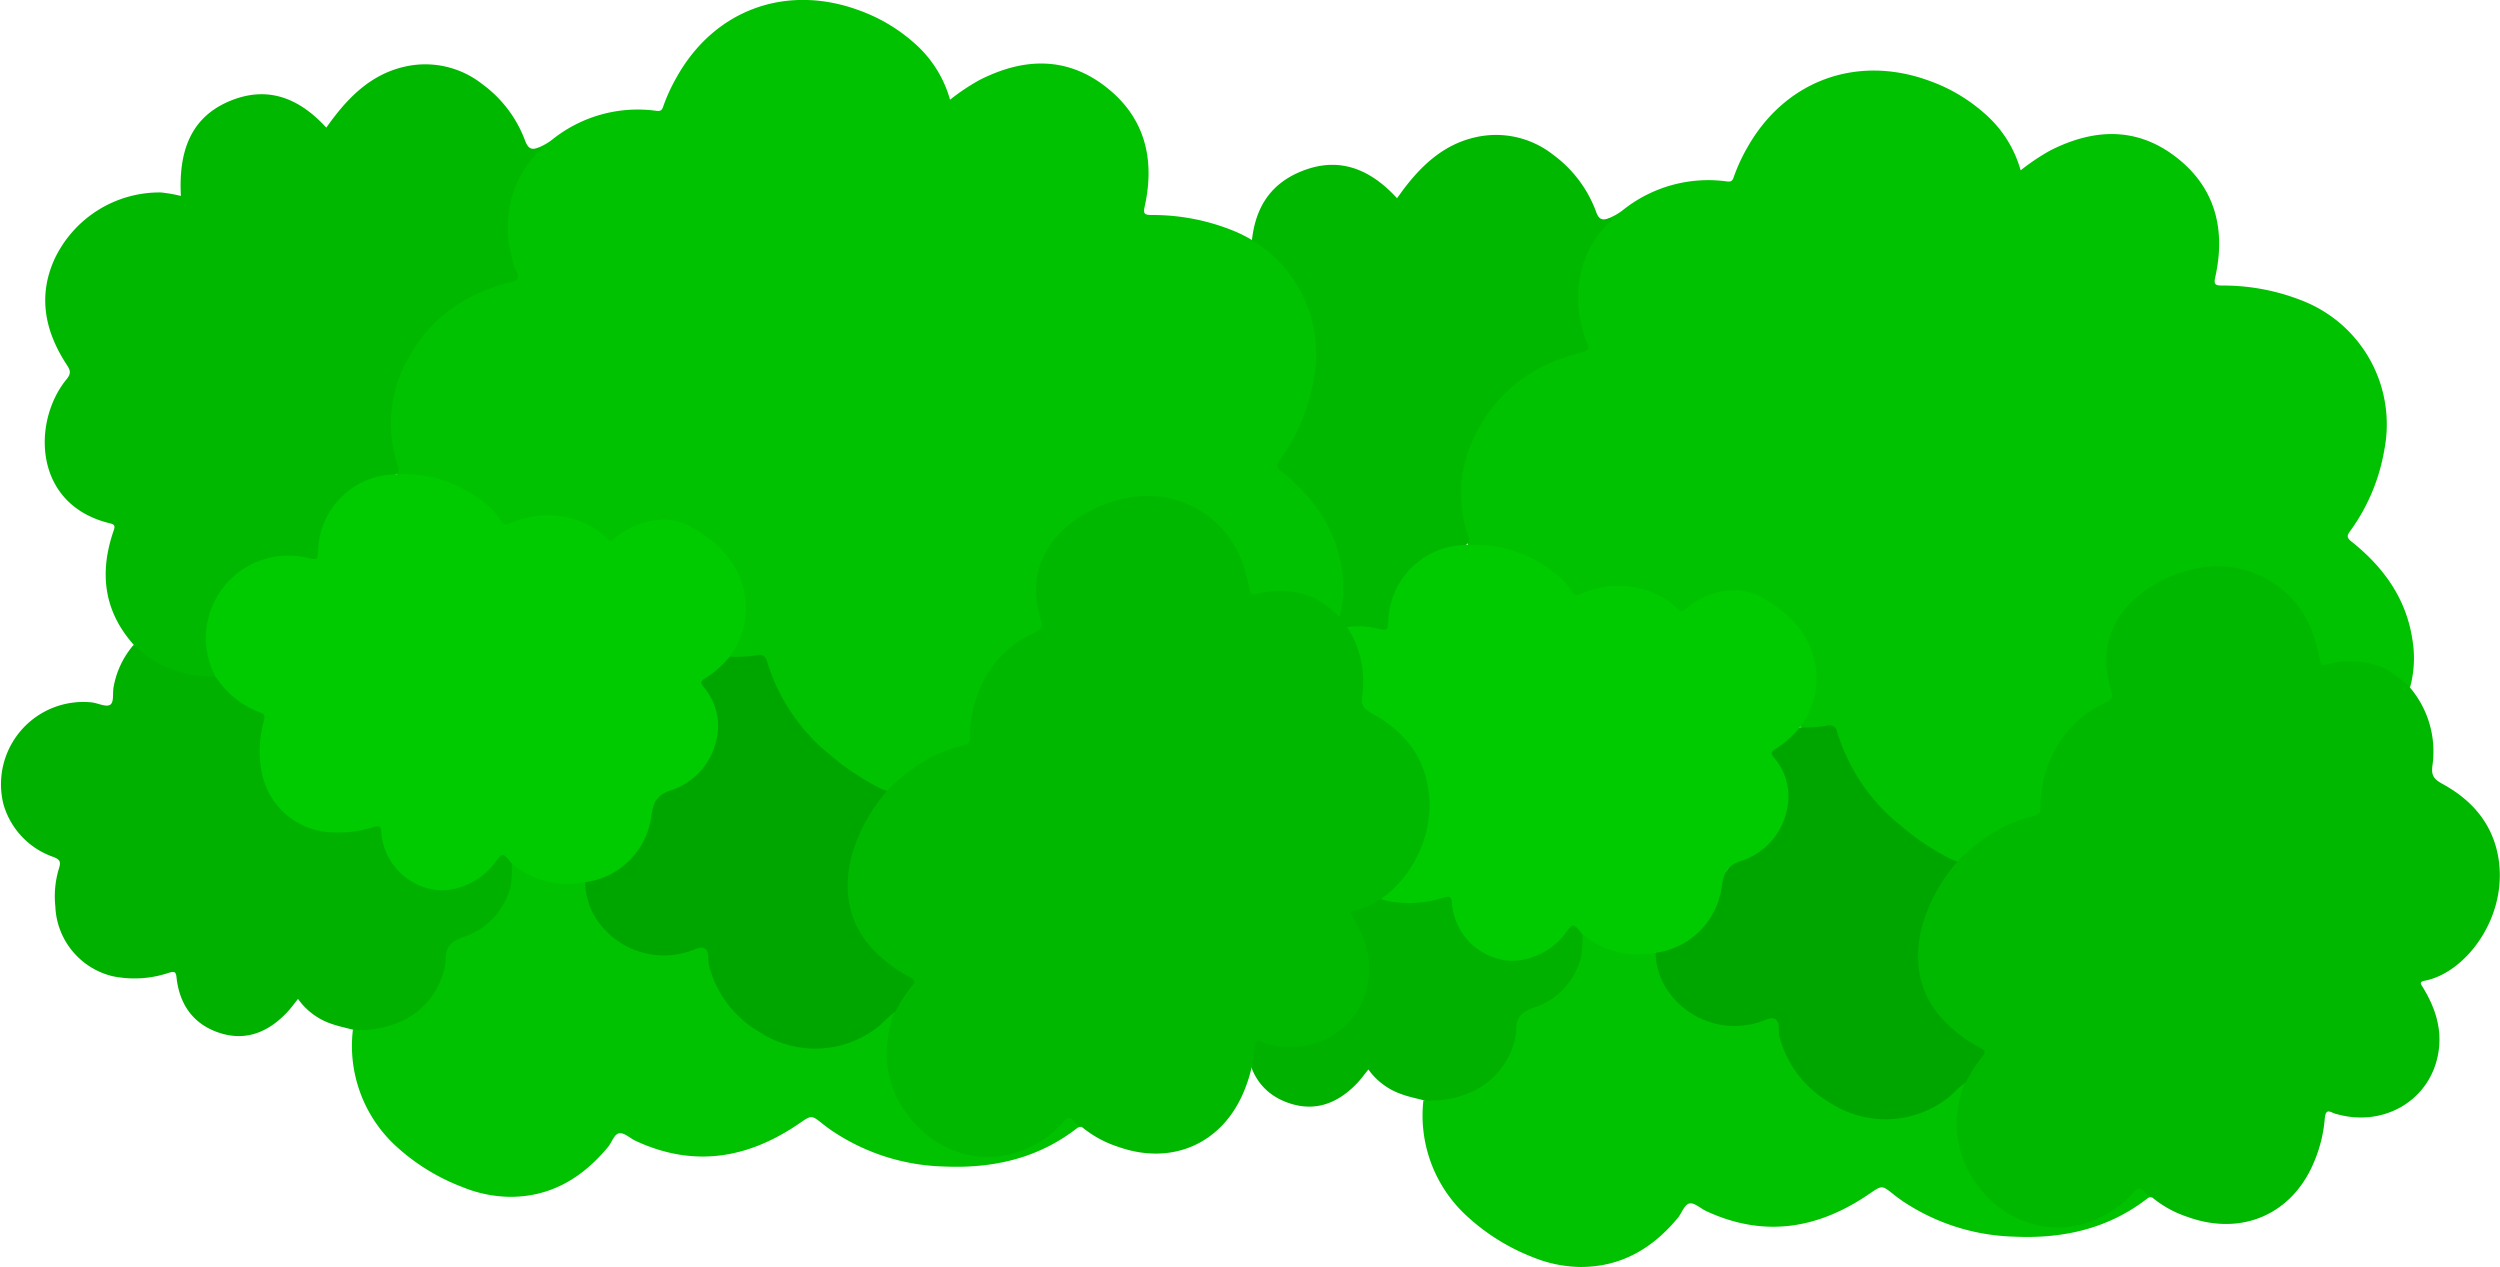 <svg id="Layer_1" data-name="Layer 1" xmlns="http://www.w3.org/2000/svg" viewBox="0 0 328.93 166.75"><defs><style>.cls-1{fill:#00c200;}.cls-2{fill:#00b800;}.cls-3{fill:#00b100;}.cls-4{fill:#00cb00;}.cls-5{fill:#00a600;}</style></defs><title>9_all_the_forest_trees</title><path class="cls-1" d="M211.67,28.71a7.68,7.68,0,0,0,1.86-1.07,18,18,0,0,1,13.68-3.77c.51.07.72-.05.88-.51a23.13,23.13,0,0,1,1.76-3.86c5-8.95,14.55-12.42,24.18-8.8a22,22,0,0,1,6.9,4.07,15.43,15.43,0,0,1,4.93,7.64,29.32,29.32,0,0,1,3.91-2.62c5.67-2.87,11.31-3.14,16.51.86s6.58,9.53,5.19,15.79c-.23,1,0,1.12.91,1.13a28.16,28.16,0,0,1,10.83,2.11,17.47,17.47,0,0,1,10.5,19.51,25.33,25.33,0,0,1-4.53,10.73c-.47.64-.33.9.23,1.35,4.2,3.35,7.19,7.48,8,12.92a14.6,14.6,0,0,1-.32,6.27c-.38.13-.62-.13-.85-.35a9.56,9.56,0,0,0-9-2.54c-2.15.4-2,.44-2.44-1.68-1.3-6-5.26-9.9-11-10.94a10.72,10.72,0,0,0-4.33.12,17.47,17.47,0,0,0-8.44,4.08,10.73,10.73,0,0,0-3.05,11.07c.46,1.83.48,1.85-1.14,2.68-5.3,2.7-7.66,7.21-8,12.95-.1,1.48-.07,1.54-1.42,1.89a18.86,18.86,0,0,0-8.82,5.17,2,2,0,0,1-.89.61,2.06,2.06,0,0,1-1.34-.38,30.69,30.69,0,0,1-12.71-11.74,20.31,20.31,0,0,1-2-4.59,1.21,1.21,0,0,0-1.6-1,5.23,5.23,0,0,1-3.2-.13c-.07-.56.31-1,.56-1.38a10,10,0,0,0-1.5-12.17,17.94,17.94,0,0,0-2.73-2.49,8.61,8.61,0,0,0-10.29.08l-.88.64a1,1,0,0,1-1.45-.08c-3.65-3.28-7.79-3.58-12.21-2a1.44,1.44,0,0,1-1.88-.52,15.33,15.33,0,0,0-12-5.82,2.25,2.25,0,0,1-1.37-.24c0-1.5-.67-2.87-.81-4.35A18.74,18.74,0,0,1,197,52.56a21.59,21.59,0,0,1,10.59-6.34c1.17-.33,1.17-.36.81-1.48a16.51,16.51,0,0,1-.55-9.21,13.78,13.78,0,0,1,3.22-6C211.27,29.3,211.59,29.09,211.67,28.71Z"/><path class="cls-2" d="M257.52,113.36a25.16,25.16,0,0,1,6.15-4.6,20.27,20.27,0,0,1,4-1.41c.62-.16.78-.42.8-1a15.81,15.81,0,0,1,3.22-9.71A14.36,14.36,0,0,1,277,92.46c.83-.38,1.06-.68.78-1.61-1.45-4.68-.46-8.82,3.19-12.14a17.39,17.39,0,0,1,8.58-4,13.25,13.25,0,0,1,15.09,9.75,19,19,0,0,1,.58,2.31c.09.67.23.82.95.65a11.41,11.41,0,0,1,7.61.54,17,17,0,0,1,3.27,2.46,13,13,0,0,1,3,10.24c-.22,1.4.22,1.88,1.33,2.49,3.83,2.1,6.54,5.17,7.32,9.61,1.36,7.82-4.25,15.26-9.7,16.28-.79.15-.44.5-.21.88,1.78,2.92,2.71,6,1.85,9.45-1.43,5.73-7.31,8.91-13.24,7.2a2,2,0,0,1-.41-.13c-.74-.37-1-.28-1.11.67a18.42,18.42,0,0,1-1.34,5.59c-2.81,7-9.5,10-16.66,7.43a14.33,14.33,0,0,1-4.65-2.53c-.24-.22-.61,0-.82-.22-.86-.87-1.42-.3-2.06.33-5.43,5.41-13.47,5.56-18.85.16A13.46,13.46,0,0,1,258,143.48c.12-.38.25-.76.38-1.13a15.19,15.19,0,0,1,1.85-3.07c.52-.62.46-1-.27-1.43a17.32,17.32,0,0,1-5-4,13,13,0,0,1-2.32-12.3,20.58,20.58,0,0,1,4-7.44A3,3,0,0,1,257.52,113.36Z"/><path class="cls-2" d="M211.67,28.71c.85.32,0,.56-.09.68A14.16,14.16,0,0,0,209,33a14.44,14.44,0,0,0-.82,10.12,7.67,7.67,0,0,0,.57,1.87c.55,1,.09,1.19-.77,1.41-5.7,1.44-10.3,4.47-13.24,9.64a17.32,17.32,0,0,0-1.53,14.62.82.82,0,0,1-.27,1c-.41.39-.95.33-1.44.43-5,1-8,4.23-8.51,9.29,0,.22,0,.44-.07.65-.17,1-.42,1.18-1.4,1a11.69,11.69,0,0,0-6.34.29,10.59,10.59,0,0,0-6.39,13.38c.19.53.58,1,.38,1.65a1.18,1.18,0,0,1-.92.23c-3.2-.25-6.25-.94-8.76-3.13a2.86,2.86,0,0,1-1.08-1.32c-4-4.47-4.55-9.55-2.68-15,.21-.59.22-.85-.49-1-10.1-2.38-10.18-13.38-5.67-18.87a1.29,1.29,0,0,0,.05-1.89c-2.86-4.36-3.86-9-1.63-13.92A15.31,15.31,0,0,1,162,34.6a21.77,21.77,0,0,1,2.63.47c-.26-5.74,1.22-10.62,7.12-12.73,4.76-1.71,8.72.09,12.06,3.74.39-.53.76-1.06,1.16-1.57,2.4-3.08,5.23-5.57,9.16-6.45a12.13,12.13,0,0,1,10.18,2.27,16.29,16.29,0,0,1,5.66,7.45C210.31,28.77,210.72,29.09,211.67,28.71Z"/><path class="cls-3" d="M158.44,94.14c.63.53,1.23,1.09,1.89,1.59a14.72,14.72,0,0,0,8.86,2.58c.47-.07.61.33.82.6a11.58,11.58,0,0,0,4.79,3.65c1.24.52,1.29.63,1,2a13.32,13.32,0,0,0,.3,7.83A9.62,9.62,0,0,0,187,118.43c1-.16,2-.41,3-.62s1.21,0,1.35,1c.54,4,3,6.63,6.89,7.21,2.93.43,5.27-.9,7.24-3,.1-.1.18-.23.27-.34,1.31-1.7,1.65-1.67,2.75.26.6,3.86-1.56,7-4.92,9.22a7.48,7.48,0,0,1-2.49,1.08,1.2,1.2,0,0,0-1,1.28,13.38,13.38,0,0,1-1.28,4.69c-1.92,4.07-6.69,6.09-10.63,5.85a1.3,1.3,0,0,1-.8-.28c-1-.26-2-.46-2.93-.8a8.92,8.92,0,0,1-4.41-3.27c-.53.65-1,1.33-1.59,1.92-2.44,2.51-5.36,3.67-8.79,2.53s-5.23-3.76-5.61-7.32c-.08-.77-.33-.76-1-.57a14.14,14.14,0,0,1-7.41.45,9.88,9.88,0,0,1-7.53-9.19,12.58,12.58,0,0,1,.48-5c.28-.85.12-1.16-.7-1.49a10.35,10.35,0,0,1-6.62-7A10.83,10.83,0,0,1,153,101.71c.81.11,1.84.63,2.38.31s.3-1.54.46-2.35A11.49,11.49,0,0,1,158.44,94.14Z"/><path class="cls-1" d="M187.28,144.77a13.11,13.11,0,0,0,7-1.43,10.11,10.11,0,0,0,5.2-7.47,1.82,1.82,0,0,0,0-.33c0-1.55.57-2.36,2.28-2.95a9.36,9.36,0,0,0,6.33-7,15.12,15.12,0,0,0,.1-2.6.71.71,0,0,1,.71.18,12.36,12.36,0,0,0,8.24,2.11,1.43,1.43,0,0,1,.65,0,1.15,1.15,0,0,1,.3.79c.9,6.25,7,9.75,13,8.18.59-.16,1.18-.37,1.77-.53a.78.78,0,0,1,1.11.68c0,.21.1.42.14.64.93,5.61,4.39,9.14,9.52,11s9.63.7,13.6-2.92c.38-.35.65-.91,1.32-.82a16.61,16.61,0,0,0-1.1,5.83,13.61,13.61,0,0,0,3.31,8.52,13.26,13.26,0,0,0,8.16,4.71,12.48,12.48,0,0,0,7.86-1.4,13,13,0,0,0,3.91-3.06c.51-.58.95-.78,1.45-.05.26.39.74.42,1.05.73-.37-.17-.6.07-.86.26-5.11,3.88-11,5.15-17.25,4.87a27.69,27.69,0,0,1-14.75-4.68c-.42-.29-.83-.59-1.23-.91-1.49-1.19-1.48-1.18-3.11-.07-6.75,4.64-13.88,5.84-21.51,2.29-.75-.35-1.53-1.12-2.18-1s-1,1.18-1.46,1.8c-3.32,4.05-7.45,6.54-12.83,6.56a17.17,17.17,0,0,1-6.36-1.3A27.33,27.33,0,0,1,193,160,17.92,17.92,0,0,1,187.28,144.77Z"/><path class="cls-4" d="M217.83,125.36a11.52,11.52,0,0,1-9.17-2.08c-.14-.11-.28-.22-.43-.32-1.26-1.58-1.23-1.56-2.4,0-1.83,2.43-5.56,4.14-8.75,3.18a8.25,8.25,0,0,1-6.06-7.4c-.05-.72-.28-.85-1-.66a15.27,15.27,0,0,1-6.95.56,9.73,9.73,0,0,1-7.82-7.89,15,15,0,0,1,.31-6.66c.15-.55.13-.85-.48-1.07a12,12,0,0,1-5.94-4.69,10.84,10.84,0,0,1,4.31-14.55,10.71,10.71,0,0,1,7.87-1.06c1.22.28,1.29.22,1.35-1.11A10.32,10.32,0,0,1,193,71.7a16.86,16.86,0,0,1,11.61,3.73,8.62,8.62,0,0,1,2.12,2.31c.46.78.91.53,1.52.3a11.84,11.84,0,0,1,9.88.24,8.54,8.54,0,0,1,2.56,1.82c.33.37.56.5,1,.09a10.09,10.09,0,0,1,6.09-2.52,7.07,7.07,0,0,1,3.77.8c3.79,2.06,6.67,4.89,7.36,9.35a10.46,10.46,0,0,1-2.12,7.87c-.37,1.39-1.61,2-2.63,2.77-.71.52-.72.82-.23,1.51a8.27,8.27,0,0,1-1,11,10.68,10.68,0,0,1-5,3.09c-.71.18-.85.62-.91,1.27a11,11,0,0,1-4.53,8.44,10.41,10.41,0,0,1-3.54,1.64C218.6,125.5,218.2,125.67,217.83,125.36Z"/><path class="cls-5" d="M217.83,125.36a10.13,10.13,0,0,0,8.69-8.62c.26-1.69.53-2.79,2.54-3.46a8.94,8.94,0,0,0,6.07-6.83,7.82,7.82,0,0,0-1.74-6.79c-.45-.58-.35-.77.2-1.11a12.88,12.88,0,0,0,3.21-2.86,16.43,16.43,0,0,0,3.57-.2,1,1,0,0,1,1.36.85A25.09,25.09,0,0,0,250,108.56a32.59,32.59,0,0,0,6.65,4.45c.29.14.6.23.9.35a21.57,21.57,0,0,0-4.84,9.23c-1.06,5.19.3,9.55,4.45,13a18.21,18.21,0,0,0,3.41,2.3c.65.32.69.64.24,1.14a18.85,18.85,0,0,0-2.16,3.36c-.85.57-1.49,1.36-2.28,2a13.36,13.36,0,0,1-15.65.66,14.17,14.17,0,0,1-6.59-8.65c-.2-.82.11-2-.65-2.36-.6-.25-1.55.35-2.36.55a10.64,10.64,0,0,1-11.72-4.3A9,9,0,0,1,217.83,125.36Z"/><path class="cls-1" d="M70.82,19.42a7.36,7.36,0,0,0,1.86-1.07,18,18,0,0,1,13.68-3.77c.51.07.72-.05.88-.51A23.13,23.13,0,0,1,89,10.21c5-9,14.55-12.41,24.17-8.8a22.11,22.11,0,0,1,6.91,4.07A15.43,15.43,0,0,1,125,13.12a27.72,27.72,0,0,1,3.91-2.61c5.67-2.87,11.31-3.14,16.51.86s6.58,9.52,5.19,15.79c-.23,1,0,1.11.91,1.13a28.15,28.15,0,0,1,10.83,2.1A17.46,17.46,0,0,1,172.85,49.9a25.19,25.19,0,0,1-4.52,10.73c-.47.65-.33.91.23,1.35,4.2,3.35,7.19,7.48,8,12.93a14.56,14.56,0,0,1-.32,6.26c-.38.13-.62-.13-.85-.35a9.6,9.6,0,0,0-9-2.54c-2.14.4-2,.45-2.43-1.68-1.3-6-5.26-9.9-11-10.94a10.72,10.72,0,0,0-4.33.12,17.56,17.56,0,0,0-8.44,4.08A10.72,10.72,0,0,0,137,80.93c.46,1.84.48,1.86-1.14,2.69-5.3,2.7-7.66,7.2-8,12.94-.09,1.49-.06,1.54-1.42,1.89a19,19,0,0,0-8.82,5.17,2,2,0,0,1-.88.61,2.06,2.06,0,0,1-1.34-.37A30.75,30.75,0,0,1,102.7,92.12a20.51,20.51,0,0,1-2-4.59,1.2,1.2,0,0,0-1.6-1,5.38,5.38,0,0,1-3.2-.13c-.07-.57.31-1,.56-1.39A10,10,0,0,0,95,72.86a17,17,0,0,0-2.74-2.48A8.58,8.58,0,0,0,82,70.45l-.88.64A1,1,0,0,1,79.61,71c-3.64-3.28-7.78-3.58-12.2-2a1.43,1.43,0,0,1-1.88-.52,15.36,15.36,0,0,0-12-5.82,2.23,2.23,0,0,1-1.37-.23c0-1.5-.67-2.87-.81-4.36a18.71,18.71,0,0,1,4.8-14.84A21.59,21.59,0,0,1,66.7,36.93c1.17-.33,1.17-.35.81-1.48a16.57,16.57,0,0,1-.56-9.2,13.88,13.88,0,0,1,3.23-6C70.41,20,70.74,19.81,70.82,19.42Z"/><path class="cls-2" d="M116.67,104.07a25.42,25.42,0,0,1,6.15-4.6,20.27,20.27,0,0,1,4-1.41c.62-.16.78-.42.8-1a15.88,15.88,0,0,1,3.21-9.71,14.39,14.39,0,0,1,5.36-4.15c.83-.38,1.06-.68.77-1.6-1.44-4.69-.45-8.83,3.2-12.15a17.44,17.44,0,0,1,8.58-4,13.25,13.25,0,0,1,15.09,9.76,18.43,18.43,0,0,1,.58,2.3c.09.67.23.82.94.65a11.5,11.5,0,0,1,7.62.54,17,17,0,0,1,3.27,2.46,13,13,0,0,1,3,10.24c-.22,1.41.21,1.88,1.32,2.49,3.84,2.11,6.55,5.17,7.32,9.61,1.37,7.82-4.24,15.26-9.69,16.29-.8.15-.44.49-.21.87,1.78,2.92,2.7,6,1.85,9.45-1.43,5.73-7.32,8.92-13.24,7.2a2.45,2.45,0,0,1-.41-.12c-.74-.38-1-.28-1.11.66a18.72,18.72,0,0,1-1.34,5.59c-2.81,7-9.5,10-16.66,7.43a14.33,14.33,0,0,1-4.65-2.53c-.24-.22-.61,0-.82-.22-.86-.86-1.42-.3-2.06.34-5.44,5.4-13.48,5.55-18.86.15a13.46,13.46,0,0,1-3.55-14.43c.12-.38.26-.75.39-1.13a15.19,15.19,0,0,1,1.85-3.07c.51-.62.46-1-.28-1.43a17.24,17.24,0,0,1-5-4,13,13,0,0,1-2.32-12.3,20.58,20.58,0,0,1,4-7.44A3.12,3.12,0,0,1,116.67,104.07Z"/><path class="cls-2" d="M70.82,19.42c.85.33,0,.57-.09.68a14.16,14.16,0,0,0-2.55,3.63,14.41,14.41,0,0,0-.82,10.13,8,8,0,0,0,.56,1.86c.56,1,.1,1.19-.77,1.41-5.69,1.44-10.29,4.47-13.23,9.65A17.31,17.31,0,0,0,52.39,61.4a.8.8,0,0,1-.28,1c-.4.39-.94.34-1.43.43-5,1-8,4.23-8.51,9.3,0,.21,0,.43-.07.65-.18,1-.42,1.17-1.4,1a11.68,11.68,0,0,0-6.34.29A10.6,10.6,0,0,0,28,87.42c.19.53.58,1,.38,1.66a1.28,1.28,0,0,1-.93.23c-3.19-.26-6.24-1-8.75-3.13a3,3,0,0,1-1.09-1.33c-4-4.47-4.54-9.55-2.67-15,.21-.59.21-.85-.49-1C4.31,66.4,4.24,55.41,8.75,49.91c.63-.77.52-1.16.05-1.89-2.86-4.36-3.86-9-1.63-13.92a15.29,15.29,0,0,1,14-8.78,19.91,19.91,0,0,1,2.63.46C23.49,20,25,15.16,30.86,13.05c4.77-1.71,8.73.09,12.07,3.74.39-.53.76-1.06,1.16-1.56,2.4-3.09,5.23-5.57,9.16-6.46a12.1,12.1,0,0,1,10.18,2.28,16.19,16.19,0,0,1,5.65,7.44C69.46,19.48,69.87,19.8,70.82,19.42Z"/><path class="cls-3" d="M17.58,84.85c.64.53,1.24,1.1,1.9,1.59A14.7,14.7,0,0,0,28.34,89c.47-.06.61.33.82.6A11.52,11.52,0,0,0,34,93.28c1.24.51,1.29.63,1,2a13.29,13.29,0,0,0,.31,7.82,9.62,9.62,0,0,0,10.86,6.06c1-.16,2-.4,3-.62s1.21,0,1.35,1c.54,4,3,6.62,6.88,7.2,2.94.44,5.28-.9,7.25-3a2.18,2.18,0,0,0,.26-.34c1.32-1.7,1.66-1.67,2.76.26.59,3.86-1.56,7-4.92,9.22a7.28,7.28,0,0,1-2.49,1.08,1.2,1.2,0,0,0-1,1.28,13.43,13.43,0,0,1-1.28,4.7c-1.92,4.07-6.69,6.09-10.63,5.84a1.27,1.27,0,0,1-.8-.27c-1-.27-2-.47-2.93-.8a8.86,8.86,0,0,1-4.41-3.28c-.53.65-1,1.33-1.59,1.92-2.44,2.51-5.36,3.67-8.79,2.53s-5.23-3.75-5.61-7.32c-.08-.77-.34-.76-1-.57a14.14,14.14,0,0,1-7.41.45,9.85,9.85,0,0,1-7.53-9.19,12.58,12.58,0,0,1,.48-5c.28-.85.12-1.16-.71-1.49a10.34,10.34,0,0,1-6.61-7A10.83,10.83,0,0,1,12.11,92.42c.81.11,1.84.64,2.38.31s.3-1.53.46-2.35A11.57,11.57,0,0,1,17.58,84.85Z"/><path class="cls-1" d="M46.43,135.49a13.21,13.21,0,0,0,7-1.43,10.17,10.17,0,0,0,5.2-7.48,1.82,1.82,0,0,0,0-.33c0-1.55.57-2.36,2.28-2.94a9.39,9.39,0,0,0,6.33-7,15.08,15.08,0,0,0,.1-2.6.71.71,0,0,1,.71.18A12.29,12.29,0,0,0,76.33,116,1.58,1.58,0,0,1,77,116a1.16,1.16,0,0,1,.3.79c.9,6.25,7,9.76,13,8.18.59-.16,1.17-.37,1.77-.53a.78.78,0,0,1,1.11.68c0,.22.1.43.14.64.93,5.62,4.39,9.15,9.52,11s9.63.71,13.59-2.92c.39-.35.66-.91,1.32-.81a16.29,16.29,0,0,0-1.09,5.82,13.53,13.53,0,0,0,3.31,8.52,13.27,13.27,0,0,0,8.16,4.72,12.63,12.63,0,0,0,7.86-1.4,13.14,13.14,0,0,0,3.91-3.07c.51-.57,1-.78,1.45,0,.26.38.74.42,1,.72-.37-.17-.6.07-.87.27-5.11,3.88-11,5.14-17.24,4.87a27.59,27.59,0,0,1-14.75-4.69c-.42-.28-.83-.59-1.23-.9-1.49-1.2-1.48-1.19-3.11-.07-6.76,4.63-13.88,5.83-21.51,2.29-.75-.35-1.53-1.13-2.19-1s-.94,1.19-1.45,1.8c-3.32,4-7.45,6.55-12.83,6.56a17,17,0,0,1-6.36-1.3,27.16,27.16,0,0,1-8.76-5.42A17.91,17.91,0,0,1,46.43,135.49Z"/><path class="cls-4" d="M77,116.07A11.48,11.48,0,0,1,67.81,114l-.43-.32c-1.26-1.58-1.23-1.56-2.4,0-1.83,2.43-5.56,4.14-8.75,3.18a8.26,8.26,0,0,1-6.07-7.4c0-.72-.27-.84-.94-.66a15.3,15.3,0,0,1-7,.56,9.73,9.73,0,0,1-7.81-7.89,15,15,0,0,1,.31-6.66c.15-.55.13-.84-.48-1.06A12.08,12.08,0,0,1,28.34,89,10.85,10.85,0,0,1,40.52,73.41c1.21.29,1.29.23,1.34-1.1a10.33,10.33,0,0,1,10.25-9.9,16.87,16.87,0,0,1,11.62,3.73,8.79,8.79,0,0,1,2.12,2.31c.46.78.91.54,1.52.31a11.84,11.84,0,0,1,9.88.23,8.54,8.54,0,0,1,2.56,1.82c.33.37.56.51,1,.1a10.07,10.07,0,0,1,6.09-2.53,7.18,7.18,0,0,1,3.77.8c3.78,2.06,6.67,4.89,7.36,9.35A10.5,10.5,0,0,1,96,86.4c-.38,1.39-1.61,2-2.63,2.78-.71.52-.72.81-.24,1.5a8.26,8.26,0,0,1-1,11,10.66,10.66,0,0,1-5,3.09c-.7.19-.84.62-.9,1.27a11,11,0,0,1-4.53,8.44,10.23,10.23,0,0,1-3.54,1.64C77.74,116.21,77.35,116.38,77,116.07Z"/><path class="cls-5" d="M77,116.07a10.13,10.13,0,0,0,8.69-8.61c.25-1.7.53-2.8,2.54-3.46a9,9,0,0,0,6.07-6.84,7.83,7.83,0,0,0-1.74-6.79c-.45-.58-.35-.76.2-1.11A13.06,13.06,0,0,0,96,86.4a16.42,16.42,0,0,0,3.57-.19c.67-.17,1.13.06,1.36.85a25.19,25.19,0,0,0,8.23,12.22,33.31,33.31,0,0,0,6.66,4.44,7,7,0,0,0,.9.35,21.57,21.57,0,0,0-4.84,9.23c-1.06,5.19.29,9.55,4.44,13a18.08,18.08,0,0,0,3.42,2.29c.65.32.69.65.24,1.14a19.55,19.55,0,0,0-2.17,3.37c-.84.56-1.49,1.36-2.28,2a13.38,13.38,0,0,1-15.64.66,14.19,14.19,0,0,1-6.59-8.66c-.2-.82.11-2-.65-2.35-.6-.26-1.56.34-2.36.54A10.64,10.64,0,0,1,78.52,121,9,9,0,0,1,77,116.07Z"/></svg>